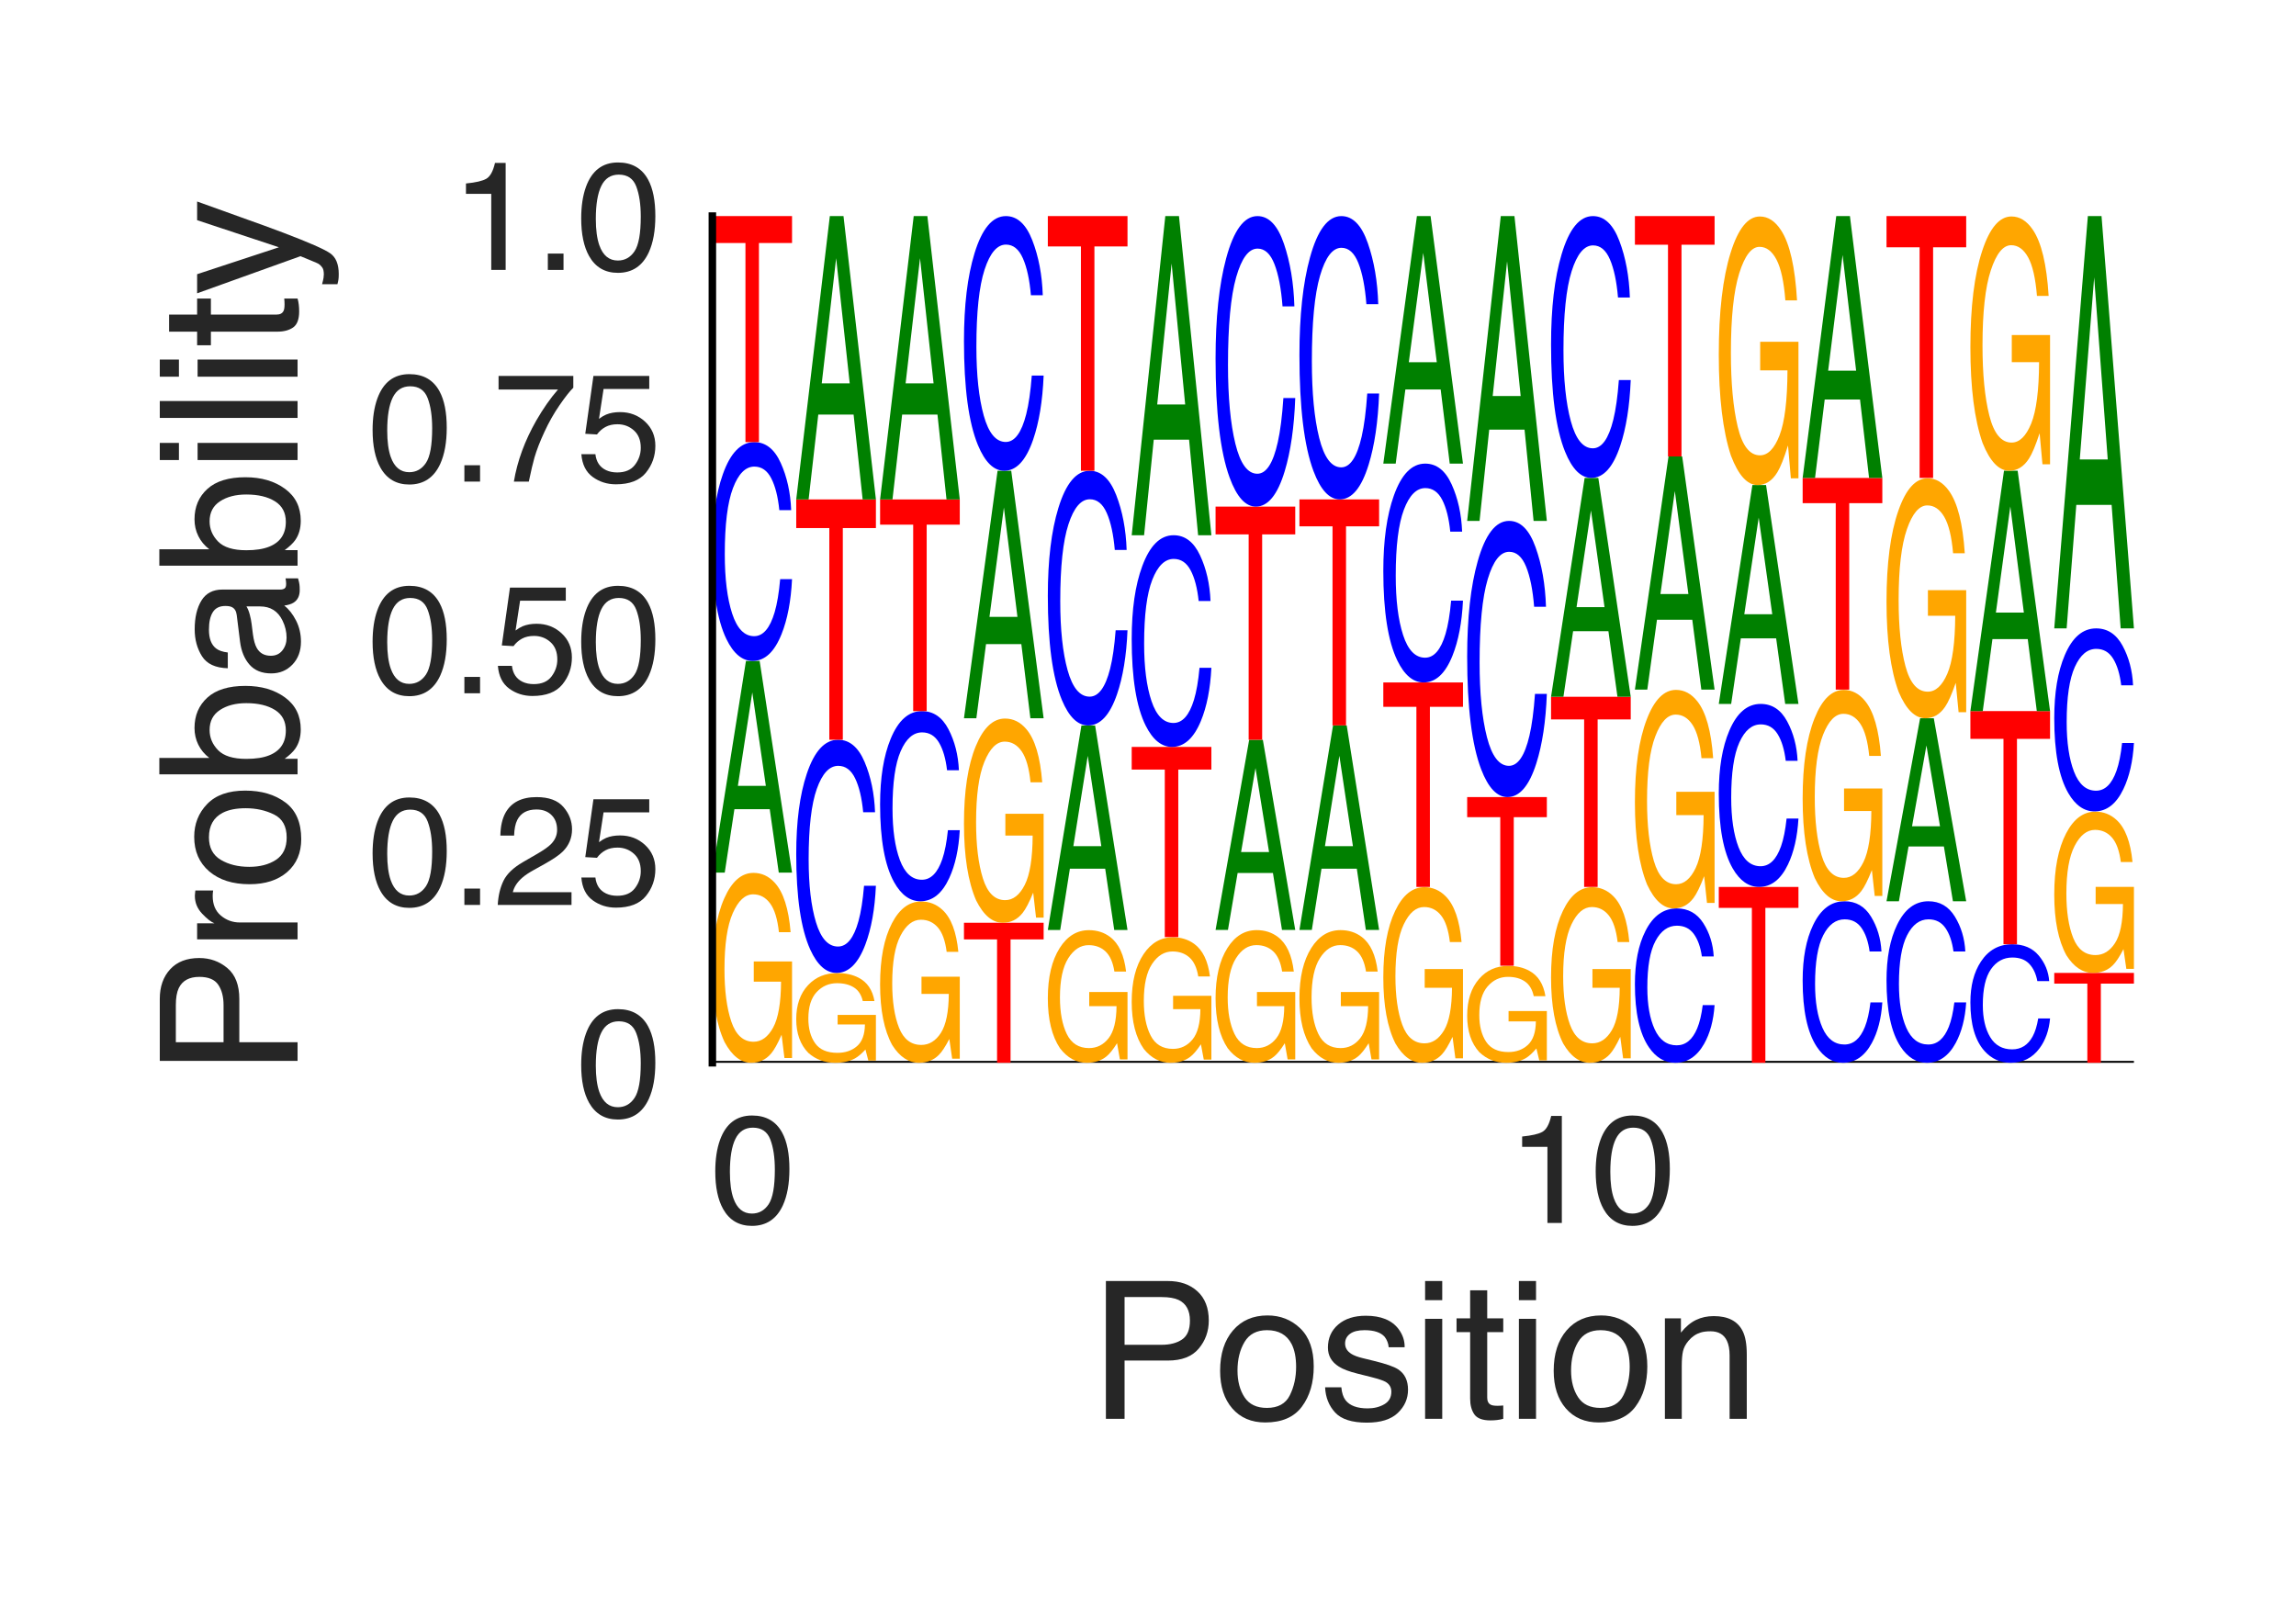 <?xml version="1.0" encoding="utf-8" standalone="no"?>
<!DOCTYPE svg PUBLIC "-//W3C//DTD SVG 1.1//EN"
  "http://www.w3.org/Graphics/SVG/1.1/DTD/svg11.dtd">
<svg height="216pt" version="1.1" viewBox="0 0 306 216" width="306pt" xmlns="http://www.w3.org/2000/svg" xmlns:xlink="http://www.w3.org/1999/xlink">
 <defs>
  <style type="text/css">*{stroke-linecap:butt;stroke-linejoin:round;}</style>
 </defs>
 <g id="figure_1">
  <g id="patch_1">
   <path d="M 0 216 
L 306 216 
L 306 0 
L 0 0 
z
" style="fill:#ffffff;"/>
  </g>
  <g id="axes_1">
   <g id="patch_2">
    <path d="M 94.94 141.64 
L 284.4 141.64 
L 284.4 28.8 
L 94.94 28.8 
z
" style="fill:#ffffff;"/>
   </g>
   <g id="line2d_1">
    <path clip-path="url(#p29b4b75879)" d="M 94.94 141.64 
L 284.4 141.64 
" style="fill:none;stroke:#000000;stroke-linecap:round;stroke-width:0.5;"/>
   </g>
   <g id="patch_3">
    <path clip-path="url(#p29b4b75879)" d="M 100.416 116.331 
Q 102.055 116.331 103.25 117.64 
Q 104.981 119.521 105.369 124.236 
L 103.812 124.236 
Q 103.526 121.601 102.632 120.396 
Q 101.738 119.191 100.376 119.191 
Q 98.763 119.191 97.659 121.701 
Q 96.555 124.205 96.555 129.166 
Q 96.555 133.452 97.464 136.144 
Q 98.376 138.837 100.432 138.837 
Q 102.006 138.837 103.039 136.951 
Q 104.072 135.06 104.095 130.832 
L 100.457 130.832 
L 100.457 128.134 
L 105.559 128.134 
L 105.559 141.001 
L 104.546 141.001 
L 104.166 137.905 
Q 103.369 139.723 102.751 140.43 
Q 101.713 141.64 100.115 141.64 
Q 98.052 141.64 96.563 138.874 
Q 94.94 135.4 94.94 129.344 
Q 94.94 123.304 96.522 119.736 
Q 98.026 116.331 100.416 116.331 
z
M 100.156 116.294 
L 100.156 116.294 
z
" style="fill:#ffa600;"/>
   </g>
   <g id="patch_4">
    <path clip-path="url(#p29b4b75879)" d="M 102.068 104.736 
L 100.261 92.276 
L 98.34 104.736 
L 102.068 104.736 
z
M 99.419 88.085 
L 101.241 88.085 
L 105.559 116.294 
L 103.791 116.294 
L 102.586 107.845 
L 97.879 107.845 
L 96.591 116.294 
L 94.94 116.294 
L 99.419 88.085 
z
M 100.253 88.085 
L 100.253 88.085 
z
" style="fill:#008000;"/>
   </g>
   <g id="patch_5">
    <path clip-path="url(#p29b4b75879)" d="M 100.523 58.922 
Q 102.797 58.922 104.051 61.696 
Q 105.306 64.465 105.444 67.987 
L 103.864 67.987 
Q 103.595 65.315 102.792 63.753 
Q 101.989 62.185 100.539 62.185 
Q 98.771 62.185 97.683 65.062 
Q 96.596 67.933 96.596 73.868 
Q 96.596 78.736 97.576 81.764 
Q 98.56 84.786 100.508 84.786 
Q 102.299 84.786 103.238 81.601 
Q 103.733 79.924 103.978 77.186 
L 105.559 77.186 
Q 105.347 81.559 104.158 84.52 
Q 102.732 88.085 100.312 88.085 
Q 98.226 88.085 96.807 85.16 
Q 94.94 81.299 94.94 73.229 
Q 94.94 67.107 96.343 63.186 
Q 97.858 58.922 100.523 58.922 
z
M 100.197 58.922 
L 100.197 58.922 
z
" style="fill:#0000ff;"/>
   </g>
   <g id="patch_6">
    <path clip-path="url(#p29b4b75879)" d="M 105.559 28.8 
L 105.559 32.389 
L 101.149 32.389 
L 101.149 58.922 
L 99.35 58.922 
L 99.35 32.389 
L 94.94 32.389 
L 94.94 28.8 
L 105.559 28.8 
z
" style="fill:#ff0000;"/>
   </g>
   <g id="patch_7">
    <path clip-path="url(#p29b4b75879)" d="M 111.594 129.682 
Q 113.232 129.682 114.427 130.301 
Q 116.159 131.19 116.546 133.418 
L 114.989 133.418 
Q 114.703 132.172 113.809 131.603 
Q 112.916 131.034 111.554 131.034 
Q 109.941 131.034 108.837 132.22 
Q 107.733 133.403 107.733 135.747 
Q 107.733 137.771 108.642 139.044 
Q 109.553 140.316 111.609 140.316 
Q 113.184 140.316 114.217 139.425 
Q 115.25 138.531 115.273 136.534 
L 111.635 136.534 
L 111.635 135.259 
L 116.736 135.259 
L 116.736 141.338 
L 115.724 141.338 
L 115.344 139.875 
Q 114.546 140.734 113.928 141.068 
Q 112.89 141.64 111.293 141.64 
Q 109.229 141.64 107.741 140.333 
Q 106.118 138.692 106.118 135.831 
Q 106.118 132.977 107.7 131.291 
Q 109.204 129.682 111.594 129.682 
z
M 111.333 129.665 
L 111.333 129.665 
z
" style="fill:#ffa600;"/>
   </g>
   <g id="patch_8">
    <path clip-path="url(#p29b4b75879)" d="M 111.701 98.589 
Q 113.975 98.589 115.229 101.545 
Q 116.483 104.495 116.622 108.249 
L 115.041 108.249 
Q 114.773 105.402 113.969 103.737 
Q 113.166 102.066 111.716 102.066 
Q 109.948 102.066 108.861 105.132 
Q 107.773 108.191 107.773 114.516 
Q 107.773 119.703 108.754 122.929 
Q 109.737 126.149 111.685 126.149 
Q 113.477 126.149 114.415 122.756 
Q 114.911 120.969 115.156 118.051 
L 116.736 118.051 
Q 116.525 122.711 115.336 125.867 
Q 113.909 129.665 111.49 129.665 
Q 109.403 129.665 107.985 126.548 
Q 106.118 122.434 106.118 113.834 
Q 106.118 107.311 107.521 103.133 
Q 109.036 98.589 111.701 98.589 
z
M 111.375 98.589 
L 111.375 98.589 
z
" style="fill:#0000ff;"/>
   </g>
   <g id="patch_9">
    <path clip-path="url(#p29b4b75879)" d="M 116.736 66.56 
L 116.736 70.376 
L 112.326 70.376 
L 112.326 98.589 
L 110.528 98.589 
L 110.528 70.376 
L 106.118 70.376 
L 106.118 66.56 
L 116.736 66.56 
z
" style="fill:#ff0000;"/>
   </g>
   <g id="patch_10">
    <path clip-path="url(#p29b4b75879)" d="M 113.245 51.089 
L 111.439 34.409 
L 109.518 51.089 
L 113.245 51.089 
z
M 110.596 28.8 
L 112.418 28.8 
L 116.736 66.56 
L 114.969 66.56 
L 113.763 55.251 
L 109.057 55.251 
L 107.769 66.56 
L 106.118 66.56 
L 110.596 28.8 
z
M 111.431 28.8 
L 111.431 28.8 
z
" style="fill:#008000;"/>
   </g>
   <g id="patch_11">
    <path clip-path="url(#p29b4b75879)" d="M 122.772 120.145 
Q 124.41 120.145 125.605 121.258 
Q 127.337 122.855 127.724 126.859 
L 126.167 126.859 
Q 125.881 124.621 124.987 123.598 
Q 124.093 122.575 122.731 122.575 
Q 121.118 122.575 120.014 124.706 
Q 118.911 126.833 118.911 131.046 
Q 118.911 134.686 119.819 136.973 
Q 120.731 139.26 122.787 139.26 
Q 124.362 139.26 125.395 137.658 
Q 126.428 136.052 126.45 132.461 
L 122.812 132.461 
L 122.812 130.17 
L 127.914 130.17 
L 127.914 141.097 
L 126.901 141.097 
L 126.521 138.468 
Q 125.724 140.012 125.106 140.612 
Q 124.068 141.64 122.47 141.64 
Q 120.407 141.64 118.918 139.291 
Q 117.295 136.341 117.295 131.197 
Q 117.295 126.067 118.878 123.037 
Q 120.382 120.145 122.772 120.145 
z
M 122.511 120.114 
L 122.511 120.114 
z
" style="fill:#ffa600;"/>
   </g>
   <g id="patch_12">
    <path clip-path="url(#p29b4b75879)" d="M 122.878 94.774 
Q 125.152 94.774 126.407 97.184 
Q 127.661 99.59 127.799 102.651 
L 126.219 102.651 
Q 125.95 100.329 125.147 98.972 
Q 124.344 97.609 122.894 97.609 
Q 121.126 97.609 120.039 100.109 
Q 118.951 102.604 118.951 107.761 
Q 118.951 111.991 119.932 114.622 
Q 120.915 117.247 122.863 117.247 
Q 124.654 117.247 125.593 114.48 
Q 126.088 113.023 126.334 110.644 
L 127.914 110.644 
Q 127.703 114.443 126.514 117.017 
Q 125.087 120.114 122.667 120.114 
Q 120.581 120.114 119.162 117.572 
Q 117.295 114.218 117.295 107.205 
Q 117.295 101.886 118.698 98.479 
Q 120.213 94.774 122.878 94.774 
z
M 122.552 94.774 
L 122.552 94.774 
z
" style="fill:#0000ff;"/>
   </g>
   <g id="patch_13">
    <path clip-path="url(#p29b4b75879)" d="M 127.914 66.562 
L 127.914 69.923 
L 123.504 69.923 
L 123.504 94.774 
L 121.705 94.774 
L 121.705 69.923 
L 117.295 69.923 
L 117.295 66.562 
L 127.914 66.562 
z
" style="fill:#ff0000;"/>
   </g>
   <g id="patch_14">
    <path clip-path="url(#p29b4b75879)" d="M 124.423 51.09 
L 122.616 34.41 
L 120.696 51.09 
L 124.423 51.09 
z
M 121.774 28.8 
L 123.596 28.8 
L 127.914 66.562 
L 126.146 66.562 
L 124.941 55.252 
L 120.234 55.252 
L 118.946 66.562 
L 117.295 66.562 
L 121.774 28.8 
z
M 122.608 28.8 
L 122.608 28.8 
z
" style="fill:#008000;"/>
   </g>
   <g id="patch_15">
    <path clip-path="url(#p29b4b75879)" d="M 139.091 122.98 
L 139.091 125.203 
L 134.681 125.203 
L 134.681 141.64 
L 132.883 141.64 
L 132.883 125.203 
L 128.473 125.203 
L 128.473 122.98 
L 139.091 122.98 
z
" style="fill:#ff0000;"/>
   </g>
   <g id="patch_16">
    <path clip-path="url(#p29b4b75879)" d="M 133.949 95.763 
Q 135.587 95.763 136.782 97.171 
Q 138.514 99.194 138.902 104.264 
L 137.344 104.264 
Q 137.058 101.43 136.165 100.135 
Q 135.271 98.839 133.909 98.839 
Q 132.296 98.839 131.192 101.537 
Q 130.088 104.23 130.088 109.566 
Q 130.088 114.174 130.997 117.07 
Q 131.909 119.965 133.964 119.965 
Q 135.539 119.965 136.572 117.937 
Q 137.605 115.904 137.628 111.357 
L 133.99 111.357 
L 133.99 108.456 
L 139.091 108.456 
L 139.091 122.292 
L 138.079 122.292 
L 137.699 118.963 
Q 136.901 120.918 136.284 121.678 
Q 135.246 122.98 133.648 122.98 
Q 131.584 122.98 130.096 120.005 
Q 128.473 116.27 128.473 109.757 
Q 128.473 103.261 130.055 99.425 
Q 131.559 95.763 133.949 95.763 
z
M 133.688 95.723 
L 133.688 95.723 
z
" style="fill:#ffa600;"/>
   </g>
   <g id="patch_17">
    <path clip-path="url(#p29b4b75879)" d="M 135.6 82.21 
L 133.794 67.641 
L 131.873 82.21 
L 135.6 82.21 
z
M 132.951 62.742 
L 134.773 62.742 
L 139.091 95.723 
L 137.324 95.723 
L 136.119 85.845 
L 131.412 85.845 
L 130.124 95.723 
L 128.473 95.723 
L 132.951 62.742 
z
M 133.786 62.742 
L 133.786 62.742 
z
" style="fill:#008000;"/>
   </g>
   <g id="patch_18">
    <path clip-path="url(#p29b4b75879)" d="M 134.056 28.8 
Q 136.33 28.8 137.584 32.029 
Q 138.838 35.251 138.977 39.351 
L 137.396 39.351 
Q 137.128 36.241 136.325 34.423 
Q 135.521 32.598 134.072 32.598 
Q 132.304 32.598 131.216 35.946 
Q 130.129 39.288 130.129 46.196 
Q 130.129 51.861 131.109 55.385 
Q 132.092 58.902 134.04 58.902 
Q 135.832 58.902 136.771 55.195 
Q 137.266 53.244 137.511 50.057 
L 139.091 50.057 
Q 138.88 55.146 137.691 58.593 
Q 136.265 62.742 133.845 62.742 
Q 131.758 62.742 130.34 59.337 
Q 128.473 54.844 128.473 45.452 
Q 128.473 38.326 129.876 33.763 
Q 131.391 28.8 134.056 28.8 
z
M 133.73 28.8 
L 133.73 28.8 
z
" style="fill:#0000ff;"/>
   </g>
   <g id="patch_19">
    <path clip-path="url(#p29b4b75879)" d="M 145.127 123.966 
Q 146.765 123.966 147.96 124.88 
Q 149.692 126.194 150.079 129.486 
L 148.522 129.486 
Q 148.236 127.646 147.342 126.805 
Q 146.448 125.963 145.086 125.963 
Q 143.473 125.963 142.37 127.716 
Q 141.266 129.464 141.266 132.929 
Q 141.266 135.922 142.175 137.802 
Q 143.086 139.683 145.142 139.683 
Q 146.717 139.683 147.75 138.366 
Q 148.783 137.045 148.806 134.092 
L 145.167 134.092 
L 145.167 132.208 
L 150.269 132.208 
L 150.269 141.194 
L 149.256 141.194 
L 148.876 139.031 
Q 148.079 140.301 147.461 140.795 
Q 146.423 141.64 144.825 141.64 
Q 142.762 141.64 141.273 139.708 
Q 139.65 137.283 139.65 133.053 
Q 139.65 128.835 141.233 126.344 
Q 142.737 123.966 145.127 123.966 
z
M 144.866 123.94 
L 144.866 123.94 
z
" style="fill:#ffa600;"/>
   </g>
   <g id="patch_20">
    <path clip-path="url(#p29b4b75879)" d="M 146.778 112.773 
L 144.971 100.733 
L 143.051 112.773 
L 146.778 112.773 
z
M 144.129 96.684 
L 145.951 96.684 
L 150.269 123.94 
L 148.501 123.94 
L 147.296 115.777 
L 142.589 115.777 
L 141.301 123.94 
L 139.65 123.94 
L 144.129 96.684 
z
M 144.964 96.684 
L 144.964 96.684 
z
" style="fill:#008000;"/>
   </g>
   <g id="patch_21">
    <path clip-path="url(#p29b4b75879)" d="M 145.233 62.742 
Q 147.507 62.742 148.762 65.971 
Q 150.016 69.193 150.154 73.293 
L 148.574 73.293 
Q 148.305 70.183 147.502 68.365 
Q 146.699 66.54 145.249 66.54 
Q 143.481 66.54 142.394 69.888 
Q 141.306 73.23 141.306 80.137 
Q 141.306 85.803 142.287 89.327 
Q 143.27 92.844 145.218 92.844 
Q 147.009 92.844 147.948 89.137 
Q 148.444 87.186 148.689 83.999 
L 150.269 83.999 
Q 150.058 89.088 148.869 92.535 
Q 147.442 96.684 145.022 96.684 
Q 142.936 96.684 141.517 93.279 
Q 139.65 88.786 139.65 79.393 
Q 139.65 72.268 141.053 67.705 
Q 142.568 62.742 145.233 62.742 
z
M 144.908 62.742 
L 144.908 62.742 
z
" style="fill:#0000ff;"/>
   </g>
   <g id="patch_22">
    <path clip-path="url(#p29b4b75879)" d="M 150.269 28.8 
L 150.269 32.844 
L 145.859 32.844 
L 145.859 62.742 
L 144.06 62.742 
L 144.06 32.844 
L 139.65 32.844 
L 139.65 28.8 
L 150.269 28.8 
z
" style="fill:#ff0000;"/>
   </g>
   <g id="patch_23">
    <path clip-path="url(#p29b4b75879)" d="M 156.304 124.914 
Q 157.942 124.914 159.138 125.78 
Q 160.869 127.022 161.257 130.138 
L 159.7 130.138 
Q 159.414 128.397 158.52 127.601 
Q 157.626 126.804 156.264 126.804 
Q 154.651 126.804 153.547 128.463 
Q 152.443 130.118 152.443 133.396 
Q 152.443 136.229 153.352 138.008 
Q 154.264 139.788 156.32 139.788 
Q 157.894 139.788 158.927 138.541 
Q 159.96 137.291 159.983 134.497 
L 156.345 134.497 
L 156.345 132.714 
L 161.447 132.714 
L 161.447 141.218 
L 160.434 141.218 
L 160.054 139.171 
Q 159.257 140.373 158.639 140.84 
Q 157.601 141.64 156.003 141.64 
Q 153.94 141.64 152.451 139.812 
Q 150.828 137.516 150.828 133.514 
Q 150.828 129.522 152.41 127.164 
Q 153.914 124.914 156.304 124.914 
z
M 156.044 124.89 
L 156.044 124.89 
z
" style="fill:#ffa600;"/>
   </g>
   <g id="patch_24">
    <path clip-path="url(#p29b4b75879)" d="M 161.447 99.544 
L 161.447 102.564 
L 157.037 102.564 
L 157.037 124.89 
L 155.238 124.89 
L 155.238 102.564 
L 150.828 102.564 
L 150.828 99.544 
L 161.447 99.544 
z
" style="fill:#ff0000;"/>
   </g>
   <g id="patch_25">
    <path clip-path="url(#p29b4b75879)" d="M 156.411 71.332 
Q 158.685 71.332 159.939 74.016 
Q 161.194 76.695 161.332 80.102 
L 159.752 80.102 
Q 159.483 77.517 158.68 76.006 
Q 157.877 74.489 156.427 74.489 
Q 154.659 74.489 153.571 77.272 
Q 152.484 80.05 152.484 85.791 
Q 152.484 90.5 153.464 93.429 
Q 154.447 96.352 156.395 96.352 
Q 158.187 96.352 159.126 93.271 
Q 159.621 91.649 159.866 89 
L 161.447 89 
Q 161.235 93.23 160.046 96.095 
Q 158.62 99.544 156.2 99.544 
Q 154.114 99.544 152.695 96.714 
Q 150.828 92.979 150.828 85.173 
Q 150.828 79.25 152.231 75.458 
Q 153.746 71.332 156.411 71.332 
z
M 156.085 71.332 
L 156.085 71.332 
z
" style="fill:#0000ff;"/>
   </g>
   <g id="patch_26">
    <path clip-path="url(#p29b4b75879)" d="M 157.955 53.906 
L 156.149 35.118 
L 154.228 53.906 
L 157.955 53.906 
z
M 155.307 28.8 
L 157.129 28.8 
L 161.447 71.332 
L 159.679 71.332 
L 158.474 58.594 
L 153.767 58.594 
L 152.479 71.332 
L 150.828 71.332 
L 155.307 28.8 
z
M 156.141 28.8 
L 156.141 28.8 
z
" style="fill:#008000;"/>
   </g>
   <g id="patch_27">
    <path clip-path="url(#p29b4b75879)" d="M 167.482 123.96 
Q 169.12 123.96 170.315 124.875 
Q 172.047 126.189 172.434 129.483 
L 170.877 129.483 
Q 170.591 127.642 169.697 126.8 
Q 168.804 125.958 167.441 125.958 
Q 165.829 125.958 164.725 127.711 
Q 163.621 129.461 163.621 132.926 
Q 163.621 135.92 164.53 137.801 
Q 165.441 139.682 167.497 139.682 
Q 169.072 139.682 170.105 138.365 
Q 171.138 137.043 171.161 134.09 
L 167.522 134.09 
L 167.522 132.205 
L 172.624 132.205 
L 172.624 141.194 
L 171.611 141.194 
L 171.232 139.031 
Q 170.434 140.301 169.816 140.795 
Q 168.778 141.64 167.181 141.64 
Q 165.117 141.64 163.628 139.708 
Q 162.005 137.281 162.005 133.051 
Q 162.005 128.831 163.588 126.339 
Q 165.092 123.96 167.482 123.96 
z
M 167.221 123.935 
L 167.221 123.935 
z
" style="fill:#ffa600;"/>
   </g>
   <g id="patch_28">
    <path clip-path="url(#p29b4b75879)" d="M 169.133 113.552 
L 167.327 102.358 
L 165.406 113.552 
L 169.133 113.552 
z
M 166.484 98.594 
L 168.306 98.594 
L 172.624 123.935 
L 170.857 123.935 
L 169.651 116.345 
L 164.945 116.345 
L 163.656 123.935 
L 162.005 123.935 
L 166.484 98.594 
z
M 167.319 98.594 
L 167.319 98.594 
z
" style="fill:#008000;"/>
   </g>
   <g id="patch_29">
    <path clip-path="url(#p29b4b75879)" d="M 172.624 67.517 
L 172.624 71.22 
L 168.214 71.22 
L 168.214 98.594 
L 166.415 98.594 
L 166.415 71.22 
L 162.005 71.22 
L 162.005 67.517 
L 172.624 67.517 
z
" style="fill:#ff0000;"/>
   </g>
   <g id="patch_30">
    <path clip-path="url(#p29b4b75879)" d="M 167.589 28.8 
Q 169.863 28.8 171.117 32.484 
Q 172.371 36.159 172.509 40.836 
L 170.929 40.836 
Q 170.661 37.288 169.857 35.214 
Q 169.054 33.132 167.604 33.132 
Q 165.836 33.132 164.749 36.952 
Q 163.661 40.764 163.661 48.643 
Q 163.661 55.105 164.642 59.125 
Q 165.625 63.137 167.573 63.137 
Q 169.365 63.137 170.303 58.909 
Q 170.799 56.683 171.044 53.047 
L 172.624 53.047 
Q 172.413 58.853 171.224 62.785 
Q 169.797 67.517 167.377 67.517 
Q 165.291 67.517 163.873 63.634 
Q 162.005 58.509 162.005 47.794 
Q 162.005 39.666 163.408 34.461 
Q 164.924 28.8 167.589 28.8 
z
M 167.263 28.8 
L 167.263 28.8 
z
" style="fill:#0000ff;"/>
   </g>
   <g id="patch_31">
    <path clip-path="url(#p29b4b75879)" d="M 178.66 123.96 
Q 180.298 123.96 181.493 124.875 
Q 183.225 126.189 183.612 129.483 
L 182.055 129.483 
Q 181.769 127.642 180.875 126.8 
Q 179.981 125.958 178.619 125.958 
Q 177.006 125.958 175.902 127.711 
Q 174.798 129.461 174.798 132.926 
Q 174.798 135.92 175.707 137.801 
Q 176.619 139.682 178.675 139.682 
Q 180.25 139.682 181.283 138.365 
Q 182.316 137.043 182.338 134.09 
L 178.7 134.09 
L 178.7 132.205 
L 183.802 132.205 
L 183.802 141.194 
L 182.789 141.194 
L 182.409 139.031 
Q 181.612 140.301 180.994 140.795 
Q 179.956 141.64 178.358 141.64 
Q 176.295 141.64 174.806 139.708 
Q 173.183 137.281 173.183 133.051 
Q 173.183 128.831 174.765 126.339 
Q 176.269 123.96 178.66 123.96 
z
M 178.399 123.935 
L 178.399 123.935 
z
" style="fill:#ffa600;"/>
   </g>
   <g id="patch_32">
    <path clip-path="url(#p29b4b75879)" d="M 180.311 112.767 
L 178.504 100.727 
L 176.584 112.767 
L 180.311 112.767 
z
M 177.662 96.678 
L 179.484 96.678 
L 183.802 123.935 
L 182.034 123.935 
L 180.829 115.771 
L 176.122 115.771 
L 174.834 123.935 
L 173.183 123.935 
L 177.662 96.678 
z
M 178.496 96.678 
L 178.496 96.678 
z
" style="fill:#008000;"/>
   </g>
   <g id="patch_33">
    <path clip-path="url(#p29b4b75879)" d="M 183.802 66.557 
L 183.802 70.146 
L 179.392 70.146 
L 179.392 96.678 
L 177.593 96.678 
L 177.593 70.146 
L 173.183 70.146 
L 173.183 66.557 
L 183.802 66.557 
z
" style="fill:#ff0000;"/>
   </g>
   <g id="patch_34">
    <path clip-path="url(#p29b4b75879)" d="M 178.766 28.8 
Q 181.04 28.8 182.294 32.392 
Q 183.549 35.977 183.687 40.537 
L 182.107 40.537 
Q 181.838 37.078 181.035 35.055 
Q 180.232 33.025 178.782 33.025 
Q 177.014 33.025 175.926 36.75 
Q 174.839 40.467 174.839 48.151 
Q 174.839 54.453 175.819 58.373 
Q 176.803 62.285 178.751 62.285 
Q 180.542 62.285 181.481 58.162 
Q 181.976 55.991 182.221 52.446 
L 183.802 52.446 
Q 183.591 58.107 182.401 61.942 
Q 180.975 66.557 178.555 66.557 
Q 176.469 66.557 175.05 62.769 
Q 173.183 57.772 173.183 47.323 
Q 173.183 39.397 174.586 34.321 
Q 176.101 28.8 178.766 28.8 
z
M 178.44 28.8 
L 178.44 28.8 
z
" style="fill:#0000ff;"/>
   </g>
   <g id="patch_35">
    <path clip-path="url(#p29b4b75879)" d="M 189.837 118.238 
Q 191.475 118.238 192.67 119.449 
Q 194.402 121.188 194.789 125.548 
L 193.232 125.548 
Q 192.946 123.111 192.052 121.997 
Q 191.159 120.883 189.797 120.883 
Q 188.184 120.883 187.08 123.203 
Q 185.976 125.519 185.976 130.106 
Q 185.976 134.069 186.885 136.559 
Q 187.796 139.048 189.852 139.048 
Q 191.427 139.048 192.46 137.305 
Q 193.493 135.556 193.516 131.647 
L 189.878 131.647 
L 189.878 129.152 
L 194.979 129.152 
L 194.979 141.049 
L 193.967 141.049 
L 193.587 138.186 
Q 192.789 139.867 192.171 140.521 
Q 191.133 141.64 189.536 141.64 
Q 187.472 141.64 185.984 139.082 
Q 184.361 135.871 184.361 130.271 
Q 184.361 124.686 185.943 121.387 
Q 187.447 118.238 189.837 118.238 
z
M 189.576 118.204 
L 189.576 118.204 
z
" style="fill:#ffa600;"/>
   </g>
   <g id="patch_36">
    <path clip-path="url(#p29b4b75879)" d="M 194.979 90.953 
L 194.979 94.2 
L 190.569 94.2 
L 190.569 118.204 
L 188.771 118.204 
L 188.771 94.2 
L 184.361 94.2 
L 184.361 90.953 
L 194.979 90.953 
z
" style="fill:#ff0000;"/>
   </g>
   <g id="patch_37">
    <path clip-path="url(#p29b4b75879)" d="M 189.944 61.787 
Q 192.218 61.787 193.472 64.562 
Q 194.726 67.33 194.865 70.853 
L 193.284 70.853 
Q 193.016 68.181 192.213 66.619 
Q 191.409 65.05 189.959 65.05 
Q 188.191 65.05 187.104 67.928 
Q 186.017 70.799 186.017 76.735 
Q 186.017 81.603 186.997 84.631 
Q 187.98 87.653 189.928 87.653 
Q 191.72 87.653 192.658 84.468 
Q 193.154 82.791 193.399 80.053 
L 194.979 80.053 
Q 194.768 84.426 193.579 87.388 
Q 192.153 90.953 189.733 90.953 
Q 187.646 90.953 186.228 88.027 
Q 184.361 84.167 184.361 76.095 
Q 184.361 69.973 185.764 66.052 
Q 187.279 61.787 189.944 61.787 
z
M 189.618 61.787 
L 189.618 61.787 
z
" style="fill:#0000ff;"/>
   </g>
   <g id="patch_38">
    <path clip-path="url(#p29b4b75879)" d="M 191.488 48.272 
L 189.682 33.7 
L 187.761 48.272 
L 191.488 48.272 
z
M 188.839 28.8 
L 190.661 28.8 
L 194.979 61.787 
L 193.212 61.787 
L 192.007 51.907 
L 187.3 51.907 
L 186.012 61.787 
L 184.361 61.787 
L 188.839 28.8 
z
M 189.674 28.8 
L 189.674 28.8 
z
" style="fill:#008000;"/>
   </g>
   <g id="patch_39">
    <path clip-path="url(#p29b4b75879)" d="M 201.015 128.729 
Q 202.653 128.729 203.848 129.397 
Q 205.58 130.356 205.967 132.762 
L 204.41 132.762 
Q 204.124 131.417 203.23 130.803 
Q 202.336 130.188 200.974 130.188 
Q 199.361 130.188 198.257 131.468 
Q 197.154 132.746 197.154 135.277 
Q 197.154 137.463 198.063 138.836 
Q 198.974 140.21 201.03 140.21 
Q 202.605 140.21 203.638 139.248 
Q 204.671 138.283 204.694 136.126 
L 201.055 136.126 
L 201.055 134.75 
L 206.157 134.75 
L 206.157 141.314 
L 205.144 141.314 
L 204.764 139.734 
Q 203.967 140.662 203.349 141.023 
Q 202.311 141.64 200.713 141.64 
Q 198.65 141.64 197.161 140.229 
Q 195.538 138.457 195.538 135.367 
Q 195.538 132.286 197.121 130.466 
Q 198.625 128.729 201.015 128.729 
z
M 200.754 128.71 
L 200.754 128.71 
z
" style="fill:#ffa600;"/>
   </g>
   <g id="patch_40">
    <path clip-path="url(#p29b4b75879)" d="M 206.157 106.229 
L 206.157 108.908 
L 201.747 108.908 
L 201.747 128.71 
L 199.948 128.71 
L 199.948 108.908 
L 195.538 108.908 
L 195.538 106.229 
L 206.157 106.229 
z
" style="fill:#ff0000;"/>
   </g>
   <g id="patch_41">
    <path clip-path="url(#p29b4b75879)" d="M 201.121 69.422 
Q 203.395 69.422 204.65 72.924 
Q 205.904 76.418 206.042 80.864 
L 204.462 80.864 
Q 204.193 77.492 203.39 75.52 
Q 202.587 73.541 201.137 73.541 
Q 199.369 73.541 198.282 77.172 
Q 197.194 80.795 197.194 88.286 
Q 197.194 94.43 198.175 98.251 
Q 199.158 102.065 201.106 102.065 
Q 202.897 102.065 203.836 98.046 
Q 204.332 95.929 204.577 92.473 
L 206.157 92.473 
Q 205.946 97.992 204.757 101.73 
Q 203.33 106.229 200.91 106.229 
Q 198.824 106.229 197.405 102.537 
Q 195.538 97.665 195.538 87.479 
Q 195.538 79.753 196.941 74.804 
Q 198.456 69.422 201.121 69.422 
z
M 200.795 69.422 
L 200.795 69.422 
z
" style="fill:#0000ff;"/>
   </g>
   <g id="patch_42">
    <path clip-path="url(#p29b4b75879)" d="M 202.666 52.779 
L 200.859 34.834 
L 198.939 52.779 
L 202.666 52.779 
z
M 200.017 28.8 
L 201.839 28.8 
L 206.157 69.422 
L 204.389 69.422 
L 203.184 57.256 
L 198.477 57.256 
L 197.189 69.422 
L 195.538 69.422 
L 200.017 28.8 
z
M 200.851 28.8 
L 200.851 28.8 
z
" style="fill:#008000;"/>
   </g>
   <g id="patch_43">
    <path clip-path="url(#p29b4b75879)" d="M 212.192 118.238 
Q 213.83 118.238 215.025 119.449 
Q 216.757 121.188 217.145 125.548 
L 215.588 125.548 
Q 215.301 123.111 214.408 121.997 
Q 213.514 120.883 212.152 120.883 
Q 210.539 120.883 209.435 123.203 
Q 208.331 125.519 208.331 130.106 
Q 208.331 134.069 209.24 136.559 
Q 210.152 139.048 212.207 139.048 
Q 213.782 139.048 214.815 137.305 
Q 215.848 135.556 215.871 131.647 
L 212.233 131.647 
L 212.233 129.152 
L 217.335 129.152 
L 217.335 141.049 
L 216.322 141.049 
L 215.942 138.186 
Q 215.144 139.867 214.527 140.521 
Q 213.489 141.64 211.891 141.64 
Q 209.827 141.64 208.339 139.082 
Q 206.716 135.871 206.716 130.271 
Q 206.716 124.686 208.298 121.387 
Q 209.802 118.238 212.192 118.238 
z
M 211.931 118.204 
L 211.931 118.204 
z
" style="fill:#ffa600;"/>
   </g>
   <g id="patch_44">
    <path clip-path="url(#p29b4b75879)" d="M 217.335 92.861 
L 217.335 95.88 
L 212.925 95.88 
L 212.925 118.204 
L 211.126 118.204 
L 211.126 95.88 
L 206.716 95.88 
L 206.716 92.861 
L 217.335 92.861 
z
" style="fill:#ff0000;"/>
   </g>
   <g id="patch_45">
    <path clip-path="url(#p29b4b75879)" d="M 213.843 80.911 
L 212.037 68.027 
L 210.116 80.911 
L 213.843 80.911 
z
M 211.194 63.694 
L 213.017 63.694 
L 217.335 92.861 
L 215.567 92.861 
L 214.362 84.125 
L 209.655 84.125 
L 208.367 92.861 
L 206.716 92.861 
L 211.194 63.694 
z
M 212.029 63.694 
L 212.029 63.694 
z
" style="fill:#008000;"/>
   </g>
   <g id="patch_46">
    <path clip-path="url(#p29b4b75879)" d="M 212.299 28.8 
Q 214.573 28.8 215.827 32.12 
Q 217.082 35.432 217.22 39.647 
L 215.639 39.647 
Q 215.371 36.45 214.568 34.581 
Q 213.765 32.704 212.315 32.704 
Q 210.547 32.704 209.459 36.147 
Q 208.372 39.582 208.372 46.684 
Q 208.372 52.508 209.352 56.131 
Q 210.335 59.747 212.283 59.747 
Q 214.075 59.747 215.014 55.936 
Q 215.509 53.93 215.754 50.653 
L 217.335 50.653 
Q 217.123 55.885 215.934 59.429 
Q 214.508 63.694 212.088 63.694 
Q 210.002 63.694 208.583 60.194 
Q 206.716 55.575 206.716 45.919 
Q 206.716 38.593 208.119 33.902 
Q 209.634 28.8 212.299 28.8 
z
M 211.973 28.8 
L 211.973 28.8 
z
" style="fill:#0000ff;"/>
   </g>
   <g id="patch_47">
    <path clip-path="url(#p29b4b75879)" d="M 223.477 121.069 
Q 225.751 121.069 227.005 123.026 
Q 228.259 124.979 228.397 127.464 
L 226.817 127.464 
Q 226.548 125.579 225.745 124.477 
Q 224.942 123.371 223.492 123.371 
Q 221.724 123.371 220.637 125.4 
Q 219.549 127.426 219.549 131.612 
Q 219.549 135.045 220.53 137.181 
Q 221.513 139.313 223.461 139.313 
Q 225.252 139.313 226.191 137.066 
Q 226.687 135.884 226.932 133.952 
L 228.512 133.952 
Q 228.301 137.037 227.112 139.126 
Q 225.685 141.64 223.265 141.64 
Q 221.179 141.64 219.761 139.577 
Q 217.893 136.854 217.893 131.161 
Q 217.893 126.843 219.296 124.077 
Q 220.811 121.069 223.477 121.069 
z
M 223.151 121.069 
L 223.151 121.069 
z
" style="fill:#0000ff;"/>
   </g>
   <g id="patch_48">
    <path clip-path="url(#p29b4b75879)" d="M 223.37 91.945 
Q 225.008 91.945 226.203 93.452 
Q 227.935 95.617 228.322 101.042 
L 226.765 101.042 
Q 226.479 98.01 225.585 96.623 
Q 224.691 95.237 223.329 95.237 
Q 221.717 95.237 220.613 98.124 
Q 219.509 101.006 219.509 106.715 
Q 219.509 111.647 220.418 114.745 
Q 221.329 117.844 223.385 117.844 
Q 224.96 117.844 225.993 115.674 
Q 227.026 113.497 227.049 108.632 
L 223.41 108.632 
L 223.41 105.528 
L 228.512 105.528 
L 228.512 120.334 
L 227.499 120.334 
L 227.12 116.771 
Q 226.322 118.863 225.704 119.677 
Q 224.666 121.069 223.069 121.069 
Q 221.005 121.069 219.516 117.886 
Q 217.893 113.889 217.893 106.92 
Q 217.893 99.969 219.476 95.864 
Q 220.98 91.945 223.37 91.945 
z
M 223.109 91.903 
L 223.109 91.903 
z
" style="fill:#ffa600;"/>
   </g>
   <g id="patch_49">
    <path clip-path="url(#p29b4b75879)" d="M 225.021 79.172 
L 223.214 65.445 
L 221.294 79.172 
L 225.021 79.172 
z
M 222.372 60.829 
L 224.194 60.829 
L 228.512 91.903 
L 226.744 91.903 
L 225.539 82.596 
L 220.833 82.596 
L 219.544 91.903 
L 217.893 91.903 
L 222.372 60.829 
z
M 223.207 60.829 
L 223.207 60.829 
z
" style="fill:#008000;"/>
   </g>
   <g id="patch_50">
    <path clip-path="url(#p29b4b75879)" d="M 228.512 28.8 
L 228.512 32.616 
L 224.102 32.616 
L 224.102 60.829 
L 222.303 60.829 
L 222.303 32.616 
L 217.893 32.616 
L 217.893 28.8 
L 228.512 28.8 
z
" style="fill:#ff0000;"/>
   </g>
   <g id="patch_51">
    <path clip-path="url(#p29b4b75879)" d="M 239.69 118.204 
L 239.69 120.996 
L 235.28 120.996 
L 235.28 141.64 
L 233.481 141.64 
L 233.481 120.996 
L 229.071 120.996 
L 229.071 118.204 
L 239.69 118.204 
z
" style="fill:#ff0000;"/>
   </g>
   <g id="patch_52">
    <path clip-path="url(#p29b4b75879)" d="M 234.654 93.813 
Q 236.928 93.813 238.182 96.134 
Q 239.437 98.449 239.575 101.395 
L 237.995 101.395 
Q 237.726 99.16 236.923 97.854 
Q 236.12 96.542 234.67 96.542 
Q 232.902 96.542 231.814 98.949 
Q 230.727 101.35 230.727 106.314 
Q 230.727 110.385 231.707 112.917 
Q 232.691 115.445 234.638 115.445 
Q 236.43 115.445 237.369 112.781 
Q 237.864 111.379 238.109 109.088 
L 239.69 109.088 
Q 239.478 112.746 238.289 115.223 
Q 236.863 118.204 234.443 118.204 
Q 232.357 118.204 230.938 115.757 
Q 229.071 112.529 229.071 105.779 
Q 229.071 100.659 230.474 97.38 
Q 231.989 93.813 234.654 93.813 
z
M 234.328 93.813 
L 234.328 93.813 
z
" style="fill:#0000ff;"/>
   </g>
   <g id="patch_53">
    <path clip-path="url(#p29b4b75879)" d="M 236.198 81.863 
L 234.392 68.979 
L 232.471 81.863 
L 236.198 81.863 
z
M 233.55 64.647 
L 235.372 64.647 
L 239.69 93.813 
L 237.922 93.813 
L 236.717 85.078 
L 232.01 85.078 
L 230.722 93.813 
L 229.071 93.813 
L 233.55 64.647 
z
M 234.384 64.647 
L 234.384 64.647 
z
" style="fill:#008000;"/>
   </g>
   <g id="patch_54">
    <path clip-path="url(#p29b4b75879)" d="M 234.547 28.852 
Q 236.186 28.852 237.381 30.704 
Q 239.112 33.364 239.5 40.033 
L 237.943 40.033 
Q 237.657 36.306 236.763 34.602 
Q 235.869 32.897 234.507 32.897 
Q 232.894 32.897 231.79 36.447 
Q 230.686 39.988 230.686 47.005 
Q 230.686 53.066 231.595 56.874 
Q 232.507 60.683 234.563 60.683 
Q 236.137 60.683 237.17 58.015 
Q 238.203 55.34 238.226 49.361 
L 234.588 49.361 
L 234.588 45.545 
L 239.69 45.545 
L 239.69 63.743 
L 238.677 63.743 
L 238.297 59.364 
Q 237.5 61.935 236.882 62.935 
Q 235.844 64.647 234.246 64.647 
Q 232.183 64.647 230.694 60.735 
Q 229.071 55.822 229.071 47.257 
Q 229.071 38.714 230.653 33.668 
Q 232.157 28.852 234.547 28.852 
z
M 234.287 28.8 
L 234.287 28.8 
z
" style="fill:#ffa600;"/>
   </g>
   <g id="patch_55">
    <path clip-path="url(#p29b4b75879)" d="M 245.832 120.114 
Q 248.106 120.114 249.36 122.162 
Q 250.614 124.206 250.753 126.806 
L 249.172 126.806 
Q 248.904 124.833 248.1 123.68 
Q 247.297 122.523 245.847 122.523 
Q 244.079 122.523 242.992 124.646 
Q 241.904 126.766 241.904 131.146 
Q 241.904 134.739 242.885 136.974 
Q 243.868 139.205 245.816 139.205 
Q 247.608 139.205 248.546 136.854 
Q 249.042 135.616 249.287 133.595 
L 250.867 133.595 
Q 250.656 136.823 249.467 139.009 
Q 248.04 141.64 245.62 141.64 
Q 243.534 141.64 242.116 139.481 
Q 240.249 136.631 240.249 130.675 
Q 240.249 126.156 241.652 123.262 
Q 243.167 120.114 245.832 120.114 
z
M 245.506 120.114 
L 245.506 120.114 
z
" style="fill:#0000ff;"/>
   </g>
   <g id="patch_56">
    <path clip-path="url(#p29b4b75879)" d="M 245.725 91.949 
Q 247.363 91.949 248.558 93.407 
Q 250.29 95.5 250.677 100.747 
L 249.12 100.747 
Q 248.834 97.814 247.94 96.473 
Q 247.047 95.132 245.685 95.132 
Q 244.072 95.132 242.968 97.925 
Q 241.864 100.712 241.864 106.233 
Q 241.864 111.002 242.773 113.999 
Q 243.684 116.995 245.74 116.995 
Q 247.315 116.995 248.348 114.896 
Q 249.381 112.792 249.404 108.087 
L 245.766 108.087 
L 245.766 105.084 
L 250.867 105.084 
L 250.867 119.403 
L 249.855 119.403 
L 249.475 115.957 
Q 248.677 117.98 248.059 118.768 
Q 247.021 120.114 245.424 120.114 
Q 243.36 120.114 241.871 117.036 
Q 240.249 113.171 240.249 106.431 
Q 240.249 99.709 241.831 95.739 
Q 243.335 91.949 245.725 91.949 
z
M 245.464 91.908 
L 245.464 91.908 
z
" style="fill:#ffa600;"/>
   </g>
   <g id="patch_57">
    <path clip-path="url(#p29b4b75879)" d="M 250.867 63.697 
L 250.867 67.058 
L 246.457 67.058 
L 246.457 91.908 
L 244.659 91.908 
L 244.659 67.058 
L 240.249 67.058 
L 240.249 63.697 
L 250.867 63.697 
z
" style="fill:#ff0000;"/>
   </g>
   <g id="patch_58">
    <path clip-path="url(#p29b4b75879)" d="M 247.376 49.399 
L 245.57 33.984 
L 243.649 49.399 
L 247.376 49.399 
z
M 244.727 28.8 
L 246.549 28.8 
L 250.867 63.697 
L 249.1 63.697 
L 247.894 53.245 
L 243.188 53.245 
L 241.9 63.697 
L 240.249 63.697 
L 244.727 28.8 
z
M 245.562 28.8 
L 245.562 28.8 
z
" style="fill:#008000;"/>
   </g>
   <g id="patch_59">
    <path clip-path="url(#p29b4b75879)" d="M 257.009 120.114 
Q 259.283 120.114 260.538 122.162 
Q 261.792 124.206 261.93 126.806 
L 260.35 126.806 
Q 260.081 124.833 259.278 123.68 
Q 258.475 122.523 257.025 122.523 
Q 255.257 122.523 254.169 124.646 
Q 253.082 126.766 253.082 131.146 
Q 253.082 134.739 254.063 136.974 
Q 255.046 139.205 256.994 139.205 
Q 258.785 139.205 259.724 136.854 
Q 260.219 135.616 260.465 133.595 
L 262.045 133.595 
Q 261.834 136.823 260.644 139.009 
Q 259.218 141.64 256.798 141.64 
Q 254.712 141.64 253.293 139.481 
Q 251.426 136.631 251.426 130.675 
Q 251.426 126.156 252.829 123.262 
Q 254.344 120.114 257.009 120.114 
z
M 256.683 120.114 
L 256.683 120.114 
z
" style="fill:#0000ff;"/>
   </g>
   <g id="patch_60">
    <path clip-path="url(#p29b4b75879)" d="M 258.554 110.121 
L 256.747 99.347 
L 254.827 110.121 
L 258.554 110.121 
z
M 255.905 95.723 
L 257.727 95.723 
L 262.045 120.114 
L 260.277 120.114 
L 259.072 112.809 
L 254.365 112.809 
L 253.077 120.114 
L 251.426 120.114 
L 255.905 95.723 
z
M 256.739 95.723 
L 256.739 95.723 
z
" style="fill:#008000;"/>
   </g>
   <g id="patch_61">
    <path clip-path="url(#p29b4b75879)" d="M 256.903 63.743 
Q 258.541 63.743 259.736 65.398 
Q 261.468 67.775 261.855 73.732 
L 260.298 73.732 
Q 260.012 70.403 259.118 68.88 
Q 258.224 67.358 256.862 67.358 
Q 255.249 67.358 254.145 70.529 
Q 253.041 73.693 253.041 79.962 
Q 253.041 85.377 253.95 88.779 
Q 254.862 92.182 256.918 92.182 
Q 258.493 92.182 259.526 89.799 
Q 260.559 87.409 260.581 82.067 
L 256.943 82.067 
L 256.943 78.658 
L 262.045 78.658 
L 262.045 94.916 
L 261.032 94.916 
L 260.652 91.003 
Q 259.855 93.3 259.237 94.194 
Q 258.199 95.723 256.601 95.723 
Q 254.538 95.723 253.049 92.228 
Q 251.426 87.839 251.426 80.187 
Q 251.426 72.554 253.009 68.046 
Q 254.512 63.743 256.903 63.743 
z
M 256.642 63.697 
L 256.642 63.697 
z
" style="fill:#ffa600;"/>
   </g>
   <g id="patch_62">
    <path clip-path="url(#p29b4b75879)" d="M 262.045 28.8 
L 262.045 32.958 
L 257.635 32.958 
L 257.635 63.697 
L 255.836 63.697 
L 255.836 32.958 
L 251.426 32.958 
L 251.426 28.8 
L 262.045 28.8 
z
" style="fill:#ff0000;"/>
   </g>
   <g id="patch_63">
    <path clip-path="url(#p29b4b75879)" d="M 268.187 125.845 
Q 270.461 125.845 271.715 127.348 
Q 272.969 128.847 273.108 130.755 
L 271.527 130.755 
Q 271.259 129.308 270.456 128.462 
Q 269.652 127.612 268.203 127.612 
Q 266.434 127.612 265.347 129.17 
Q 264.26 130.725 264.26 133.94 
Q 264.26 136.576 265.24 138.216 
Q 266.223 139.853 268.171 139.853 
Q 269.963 139.853 270.902 138.128 
Q 271.397 137.22 271.642 135.737 
L 273.222 135.737 
Q 273.011 138.105 271.822 139.709 
Q 270.396 141.64 267.976 141.64 
Q 265.889 141.64 264.471 140.056 
Q 262.604 137.965 262.604 133.594 
Q 262.604 130.278 264.007 128.154 
Q 265.522 125.845 268.187 125.845 
z
M 267.861 125.845 
L 267.861 125.845 
z
" style="fill:#0000ff;"/>
   </g>
   <g id="patch_64">
    <path clip-path="url(#p29b4b75879)" d="M 273.222 94.768 
L 273.222 98.471 
L 268.812 98.471 
L 268.812 125.845 
L 267.014 125.845 
L 267.014 98.471 
L 262.604 98.471 
L 262.604 94.768 
L 273.222 94.768 
z
" style="fill:#ff0000;"/>
   </g>
   <g id="patch_65">
    <path clip-path="url(#p29b4b75879)" d="M 269.731 81.644 
L 267.925 67.495 
L 266.004 81.644 
L 269.731 81.644 
z
M 267.082 62.737 
L 268.904 62.737 
L 273.222 94.768 
L 271.455 94.768 
L 270.25 85.175 
L 265.543 85.175 
L 264.255 94.768 
L 262.604 94.768 
L 267.082 62.737 
z
M 267.917 62.737 
L 267.917 62.737 
z
" style="fill:#008000;"/>
   </g>
   <g id="patch_66">
    <path clip-path="url(#p29b4b75879)" d="M 268.08 28.849 
Q 269.718 28.849 270.913 30.603 
Q 272.645 33.121 273.033 39.434 
L 271.475 39.434 
Q 271.189 35.906 270.296 34.292 
Q 269.402 32.679 268.04 32.679 
Q 266.427 32.679 265.323 36.039 
Q 264.219 39.392 264.219 46.035 
Q 264.219 51.773 265.128 55.378 
Q 266.039 58.984 268.095 58.984 
Q 269.67 58.984 270.703 56.458 
Q 271.736 53.926 271.759 48.265 
L 268.121 48.265 
L 268.121 44.653 
L 273.222 44.653 
L 273.222 61.881 
L 272.21 61.881 
L 271.83 57.735 
Q 271.032 60.169 270.415 61.116 
Q 269.376 62.737 267.779 62.737 
Q 265.715 62.737 264.227 59.033 
Q 262.604 54.382 262.604 46.273 
Q 262.604 38.186 264.186 33.409 
Q 265.69 28.849 268.08 28.849 
z
M 267.819 28.8 
L 267.819 28.8 
z
" style="fill:#ffa600;"/>
   </g>
   <g id="patch_67">
    <path clip-path="url(#p29b4b75879)" d="M 284.4 129.665 
L 284.4 131.092 
L 279.99 131.092 
L 279.99 141.64 
L 278.191 141.64 
L 278.191 131.092 
L 273.781 131.092 
L 273.781 129.665 
L 284.4 129.665 
z
" style="fill:#ff0000;"/>
   </g>
   <g id="patch_68">
    <path clip-path="url(#p29b4b75879)" d="M 279.258 108.171 
Q 280.896 108.171 282.091 109.283 
Q 283.823 110.88 284.21 114.885 
L 282.653 114.885 
Q 282.367 112.647 281.473 111.623 
Q 280.579 110.6 279.217 110.6 
Q 277.604 110.6 276.501 112.731 
Q 275.397 114.858 275.397 119.071 
Q 275.397 122.711 276.306 124.998 
Q 277.217 127.285 279.273 127.285 
Q 280.848 127.285 281.881 125.683 
Q 282.914 124.077 282.937 120.486 
L 279.298 120.486 
L 279.298 118.195 
L 284.4 118.195 
L 284.4 129.122 
L 283.387 129.122 
L 283.007 126.493 
Q 282.21 128.037 281.592 128.637 
Q 280.554 129.665 278.956 129.665 
Q 276.893 129.665 275.404 127.316 
Q 273.781 124.366 273.781 119.223 
Q 273.781 114.093 275.364 111.063 
Q 276.868 108.171 279.258 108.171 
z
M 278.997 108.139 
L 278.997 108.139 
z
" style="fill:#ffa600;"/>
   </g>
   <g id="patch_69">
    <path clip-path="url(#p29b4b75879)" d="M 279.364 83.748 
Q 281.638 83.748 282.893 86.069 
Q 284.147 88.385 284.285 91.331 
L 282.705 91.331 
Q 282.436 89.096 281.633 87.789 
Q 280.83 86.478 279.38 86.478 
Q 277.612 86.478 276.525 88.884 
Q 275.437 91.285 275.437 96.249 
Q 275.437 100.32 276.418 102.853 
Q 277.401 105.38 279.349 105.38 
Q 281.14 105.38 282.079 102.716 
Q 282.575 101.314 282.82 99.024 
L 284.4 99.024 
Q 284.189 102.681 283 105.158 
Q 281.573 108.139 279.153 108.139 
Q 277.067 108.139 275.648 105.693 
Q 273.781 102.464 273.781 95.714 
Q 273.781 90.594 275.184 87.315 
Q 276.699 83.748 279.364 83.748 
z
M 279.038 83.748 
L 279.038 83.748 
z
" style="fill:#0000ff;"/>
   </g>
   <g id="patch_70">
    <path clip-path="url(#p29b4b75879)" d="M 280.909 61.235 
L 279.102 36.963 
L 277.182 61.235 
L 280.909 61.235 
z
M 278.26 28.8 
L 280.082 28.8 
L 284.4 83.748 
L 282.632 83.748 
L 281.427 67.291 
L 276.72 67.291 
L 275.432 83.748 
L 273.781 83.748 
L 278.26 28.8 
z
M 279.095 28.8 
L 279.095 28.8 
z
" style="fill:#008000;"/>
   </g>
   <g id="matplotlib.axis_1">
    <g id="xtick_1">
     <g id="text_1">
      <!-- 0 -->
      <g style="fill:#262626;" transform="translate(94.688 162.987)scale(0.2 -0.2)">
       <defs>
        <path d="M 1731 4475 
Q 2600 4475 2988 3759 
Q 3288 3206 3288 2244 
Q 3288 1331 3016 734 
Q 2622 -122 1728 -122 
Q 922 -122 528 578 
Q 200 1163 200 2147 
Q 200 2909 397 3456 
Q 766 4475 1731 4475 
z
M 1725 391 
Q 2163 391 2422 778 
Q 2681 1166 2681 2222 
Q 2681 2984 2493 3476 
Q 2306 3969 1766 3969 
Q 1269 3969 1039 3501 
Q 809 3034 809 2125 
Q 809 1441 956 1025 
Q 1181 391 1725 391 
z
" id="Helvetica-30" transform="scale(0.016)"/>
       </defs>
       <use xlink:href="#Helvetica-30"/>
      </g>
     </g>
    </g>
    <g id="xtick_2">
     <g id="text_2">
      <!-- 10 -->
      <g style="fill:#262626;" transform="translate(200.903 162.987)scale(0.2 -0.2)">
       <defs>
        <path d="M 613 3169 
L 613 3600 
Q 1222 3659 1462 3798 
Q 1703 3938 1822 4456 
L 2266 4456 
L 2266 0 
L 1666 0 
L 1666 3169 
L 613 3169 
z
" id="Helvetica-31" transform="scale(0.016)"/>
       </defs>
       <use xlink:href="#Helvetica-31"/>
       <use x="55.615" xlink:href="#Helvetica-30"/>
      </g>
     </g>
    </g>
    <g id="text_3">
     <!-- Position -->
     <g style="fill:#262626;" transform="translate(145.201 189.089)scale(0.25 -0.25)">
      <defs>
       <path d="M 547 4591 
L 2613 4591 
Q 3225 4591 3600 4245 
Q 3975 3900 3975 3275 
Q 3975 2738 3640 2339 
Q 3306 1941 2613 1941 
L 1169 1941 
L 1169 0 
L 547 0 
L 547 4591 
z
M 3347 3272 
Q 3347 3778 2972 3959 
Q 2766 4056 2406 4056 
L 1169 4056 
L 1169 2466 
L 2406 2466 
Q 2825 2466 3086 2644 
Q 3347 2822 3347 3272 
z
" id="Helvetica-50" transform="scale(0.016)"/>
       <path d="M 1741 363 
Q 2300 363 2508 786 
Q 2716 1209 2716 1728 
Q 2716 2197 2566 2491 
Q 2328 2953 1747 2953 
Q 1231 2953 997 2559 
Q 763 2166 763 1609 
Q 763 1075 997 719 
Q 1231 363 1741 363 
z
M 1763 3444 
Q 2409 3444 2856 3012 
Q 3303 2581 3303 1744 
Q 3303 934 2909 406 
Q 2516 -122 1688 -122 
Q 997 -122 590 345 
Q 184 813 184 1600 
Q 184 2444 612 2944 
Q 1041 3444 1763 3444 
z
M 1744 3428 
L 1744 3428 
z
" id="Helvetica-6f" transform="scale(0.016)"/>
       <path d="M 747 1050 
Q 772 769 888 619 
Q 1100 347 1625 347 
Q 1938 347 2175 483 
Q 2413 619 2413 903 
Q 2413 1119 2222 1231 
Q 2100 1300 1741 1391 
L 1294 1503 
Q 866 1609 663 1741 
Q 300 1969 300 2372 
Q 300 2847 642 3140 
Q 984 3434 1563 3434 
Q 2319 3434 2653 2991 
Q 2863 2709 2856 2384 
L 2325 2384 
Q 2309 2575 2191 2731 
Q 1997 2953 1519 2953 
Q 1200 2953 1036 2831 
Q 872 2709 872 2509 
Q 872 2291 1088 2159 
Q 1213 2081 1456 2022 
L 1828 1931 
Q 2434 1784 2641 1647 
Q 2969 1431 2969 969 
Q 2969 522 2630 197 
Q 2291 -128 1597 -128 
Q 850 -128 539 211 
Q 228 550 206 1050 
L 747 1050 
z
M 1578 3428 
L 1578 3428 
z
" id="Helvetica-73" transform="scale(0.016)"/>
       <path d="M 413 3331 
L 984 3331 
L 984 0 
L 413 0 
L 413 3331 
z
M 413 4591 
L 984 4591 
L 984 3953 
L 413 3953 
L 413 4591 
z
" id="Helvetica-69" transform="scale(0.016)"/>
       <path d="M 525 4281 
L 1094 4281 
L 1094 3347 
L 1628 3347 
L 1628 2888 
L 1094 2888 
L 1094 703 
Q 1094 528 1213 469 
Q 1278 434 1431 434 
Q 1472 434 1519 436 
Q 1566 438 1628 444 
L 1628 0 
Q 1531 -28 1426 -40 
Q 1322 -53 1200 -53 
Q 806 -53 665 148 
Q 525 350 525 672 
L 525 2888 
L 72 2888 
L 72 3347 
L 525 3347 
L 525 4281 
z
" id="Helvetica-74" transform="scale(0.016)"/>
       <path d="M 413 3347 
L 947 3347 
L 947 2872 
Q 1184 3166 1450 3294 
Q 1716 3422 2041 3422 
Q 2753 3422 3003 2925 
Q 3141 2653 3141 2147 
L 3141 0 
L 2569 0 
L 2569 2109 
Q 2569 2416 2478 2603 
Q 2328 2916 1934 2916 
Q 1734 2916 1606 2875 
Q 1375 2806 1200 2600 
Q 1059 2434 1017 2257 
Q 975 2081 975 1753 
L 975 0 
L 413 0 
L 413 3347 
z
M 1734 3428 
L 1734 3428 
z
" id="Helvetica-6e" transform="scale(0.016)"/>
      </defs>
      <use xlink:href="#Helvetica-50"/>
      <use x="66.699" xlink:href="#Helvetica-6f"/>
      <use x="122.314" xlink:href="#Helvetica-73"/>
      <use x="172.314" xlink:href="#Helvetica-69"/>
      <use x="194.531" xlink:href="#Helvetica-74"/>
      <use x="222.314" xlink:href="#Helvetica-69"/>
      <use x="244.531" xlink:href="#Helvetica-6f"/>
      <use x="300.146" xlink:href="#Helvetica-6e"/>
     </g>
    </g>
   </g>
   <g id="matplotlib.axis_2">
    <g id="ytick_1">
     <g id="text_4">
      <!-- 0 -->
      <g style="fill:#262626;" transform="translate(76.818 148.813)scale(0.2 -0.2)">
       <use xlink:href="#Helvetica-30"/>
      </g>
     </g>
    </g>
    <g id="ytick_2">
     <g id="text_5">
      <!-- 0.25 -->
      <g style="fill:#262626;" transform="translate(49.018 120.603)scale(0.2 -0.2)">
       <defs>
        <path d="M 547 681 
L 1200 681 
L 1200 0 
L 547 0 
L 547 681 
z
" id="Helvetica-2e" transform="scale(0.016)"/>
        <path d="M 200 0 
Q 231 578 439 1006 
Q 647 1434 1250 1784 
L 1850 2131 
Q 2253 2366 2416 2531 
Q 2672 2791 2672 3125 
Q 2672 3516 2437 3745 
Q 2203 3975 1813 3975 
Q 1234 3975 1013 3538 
Q 894 3303 881 2888 
L 309 2888 
Q 319 3472 525 3841 
Q 891 4491 1816 4491 
Q 2584 4491 2939 4075 
Q 3294 3659 3294 3150 
Q 3294 2613 2916 2231 
Q 2697 2009 2131 1694 
L 1703 1456 
Q 1397 1288 1222 1134 
Q 909 863 828 531 
L 3272 531 
L 3272 0 
L 200 0 
z
" id="Helvetica-32" transform="scale(0.016)"/>
        <path d="M 791 1141 
Q 847 659 1238 475 
Q 1438 381 1700 381 
Q 2200 381 2440 700 
Q 2681 1019 2681 1406 
Q 2681 1875 2395 2131 
Q 2109 2388 1709 2388 
Q 1419 2388 1211 2275 
Q 1003 2163 856 1963 
L 369 1991 
L 709 4400 
L 3034 4400 
L 3034 3856 
L 1131 3856 
L 941 2613 
Q 1097 2731 1238 2791 
Q 1488 2894 1816 2894 
Q 2431 2894 2859 2497 
Q 3288 2100 3288 1491 
Q 3288 856 2895 371 
Q 2503 -113 1644 -113 
Q 1097 -113 676 195 
Q 256 503 206 1141 
L 791 1141 
z
" id="Helvetica-35" transform="scale(0.016)"/>
       </defs>
       <use xlink:href="#Helvetica-30"/>
       <use x="55.615" xlink:href="#Helvetica-2e"/>
       <use x="83.398" xlink:href="#Helvetica-32"/>
       <use x="139.014" xlink:href="#Helvetica-35"/>
      </g>
     </g>
    </g>
    <g id="ytick_3">
     <g id="text_6">
      <!-- 0.50 -->
      <g style="fill:#262626;" transform="translate(49.018 92.393)scale(0.2 -0.2)">
       <use xlink:href="#Helvetica-30"/>
       <use x="55.615" xlink:href="#Helvetica-2e"/>
       <use x="83.398" xlink:href="#Helvetica-35"/>
       <use x="139.014" xlink:href="#Helvetica-30"/>
      </g>
     </g>
    </g>
    <g id="ytick_4">
     <g id="text_7">
      <!-- 0.75 -->
      <g style="fill:#262626;" transform="translate(49.018 64.183)scale(0.2 -0.2)">
       <defs>
        <path d="M 3347 4400 
L 3347 3909 
Q 3131 3700 2773 3181 
Q 2416 2663 2141 2063 
Q 1869 1478 1728 997 
Q 1638 688 1494 0 
L 872 0 
Q 1084 1281 1809 2550 
Q 2238 3294 2709 3834 
L 234 3834 
L 234 4400 
L 3347 4400 
z
" id="Helvetica-37" transform="scale(0.016)"/>
       </defs>
       <use xlink:href="#Helvetica-30"/>
       <use x="55.615" xlink:href="#Helvetica-2e"/>
       <use x="83.398" xlink:href="#Helvetica-37"/>
       <use x="139.014" xlink:href="#Helvetica-35"/>
      </g>
     </g>
    </g>
    <g id="ytick_5">
     <g id="text_8">
      <!-- 1.0 -->
      <g style="fill:#262626;" transform="translate(60.14 35.973)scale(0.2 -0.2)">
       <use xlink:href="#Helvetica-31"/>
       <use x="55.615" xlink:href="#Helvetica-2e"/>
       <use x="83.398" xlink:href="#Helvetica-30"/>
      </g>
     </g>
    </g>
    <g id="text_9">
     <!-- Probability -->
     <g style="fill:#262626;" transform="translate(39.659 143.579)rotate(-90)scale(0.25 -0.25)">
      <defs>
       <path d="M 428 3347 
L 963 3347 
L 963 2769 
Q 1028 2938 1284 3180 
Q 1541 3422 1875 3422 
Q 1891 3422 1928 3419 
Q 1966 3416 2056 3406 
L 2056 2813 
Q 2006 2822 1964 2825 
Q 1922 2828 1872 2828 
Q 1447 2828 1219 2554 
Q 991 2281 991 1925 
L 991 0 
L 428 0 
L 428 3347 
z
" id="Helvetica-72" transform="scale(0.016)"/>
       <path d="M 369 4606 
L 916 4606 
L 916 2941 
Q 1100 3181 1356 3307 
Q 1613 3434 1913 3434 
Q 2538 3434 2927 3004 
Q 3316 2575 3316 1738 
Q 3316 944 2931 419 
Q 2547 -106 1866 -106 
Q 1484 -106 1222 78 
Q 1066 188 888 428 
L 888 0 
L 369 0 
L 369 4606 
z
M 1831 391 
Q 2288 391 2514 753 
Q 2741 1116 2741 1709 
Q 2741 2238 2514 2584 
Q 2288 2931 1847 2931 
Q 1463 2931 1173 2647 
Q 884 2363 884 1709 
Q 884 1238 1003 944 
Q 1225 391 1831 391 
z
" id="Helvetica-62" transform="scale(0.016)"/>
       <path d="M 844 891 
Q 844 647 1022 506 
Q 1200 366 1444 366 
Q 1741 366 2019 503 
Q 2488 731 2488 1250 
L 2488 1703 
Q 2384 1638 2221 1594 
Q 2059 1550 1903 1531 
L 1563 1488 
Q 1256 1447 1103 1359 
Q 844 1213 844 891 
z
M 2206 2028 
Q 2400 2053 2466 2191 
Q 2503 2266 2503 2406 
Q 2503 2694 2298 2823 
Q 2094 2953 1713 2953 
Q 1272 2953 1088 2716 
Q 984 2584 953 2325 
L 428 2325 
Q 444 2944 830 3186 
Q 1216 3428 1725 3428 
Q 2316 3428 2684 3203 
Q 3050 2978 3050 2503 
L 3050 575 
Q 3050 488 3086 434 
Q 3122 381 3238 381 
Q 3275 381 3322 386 
Q 3369 391 3422 400 
L 3422 -16 
Q 3291 -53 3222 -62 
Q 3153 -72 3034 -72 
Q 2744 -72 2613 134 
Q 2544 244 2516 444 
Q 2344 219 2022 53 
Q 1700 -113 1313 -113 
Q 847 -113 551 170 
Q 256 453 256 878 
Q 256 1344 547 1600 
Q 838 1856 1309 1916 
L 2206 2028 
z
M 1741 3428 
L 1741 3428 
z
" id="Helvetica-61" transform="scale(0.016)"/>
       <path d="M 428 4591 
L 991 4591 
L 991 0 
L 428 0 
L 428 4591 
z
" id="Helvetica-6c" transform="scale(0.016)"/>
       <path d="M 2503 3347 
L 3125 3347 
Q 3006 3025 2597 1878 
Q 2291 1016 2084 472 
Q 1597 -809 1397 -1090 
Q 1197 -1372 709 -1372 
Q 591 -1372 527 -1362 
Q 463 -1353 369 -1328 
L 369 -816 
Q 516 -856 581 -865 
Q 647 -875 697 -875 
Q 853 -875 926 -823 
Q 1000 -772 1050 -697 
Q 1066 -672 1162 -440 
Q 1259 -209 1303 -97 
L 66 3347 
L 703 3347 
L 1600 622 
L 2503 3347 
z
M 1597 3428 
L 1597 3428 
z
" id="Helvetica-79" transform="scale(0.016)"/>
      </defs>
      <use xlink:href="#Helvetica-50"/>
      <use x="66.699" xlink:href="#Helvetica-72"/>
      <use x="100" xlink:href="#Helvetica-6f"/>
      <use x="155.615" xlink:href="#Helvetica-62"/>
      <use x="211.23" xlink:href="#Helvetica-61"/>
      <use x="266.846" xlink:href="#Helvetica-62"/>
      <use x="322.461" xlink:href="#Helvetica-69"/>
      <use x="344.678" xlink:href="#Helvetica-6c"/>
      <use x="366.895" xlink:href="#Helvetica-69"/>
      <use x="389.111" xlink:href="#Helvetica-74"/>
      <use x="416.895" xlink:href="#Helvetica-79"/>
     </g>
    </g>
   </g>
   <g id="patch_71">
    <path d="M 94.94 141.64 
L 94.94 28.8 
" style="fill:none;stroke:#000000;stroke-linecap:square;stroke-linejoin:miter;"/>
   </g>
  </g>
 </g>
 <defs>
  <clipPath id="p29b4b75879">
   <rect height="112.84" width="189.46" x="94.94" y="28.8"/>
  </clipPath>
 </defs>
</svg>
